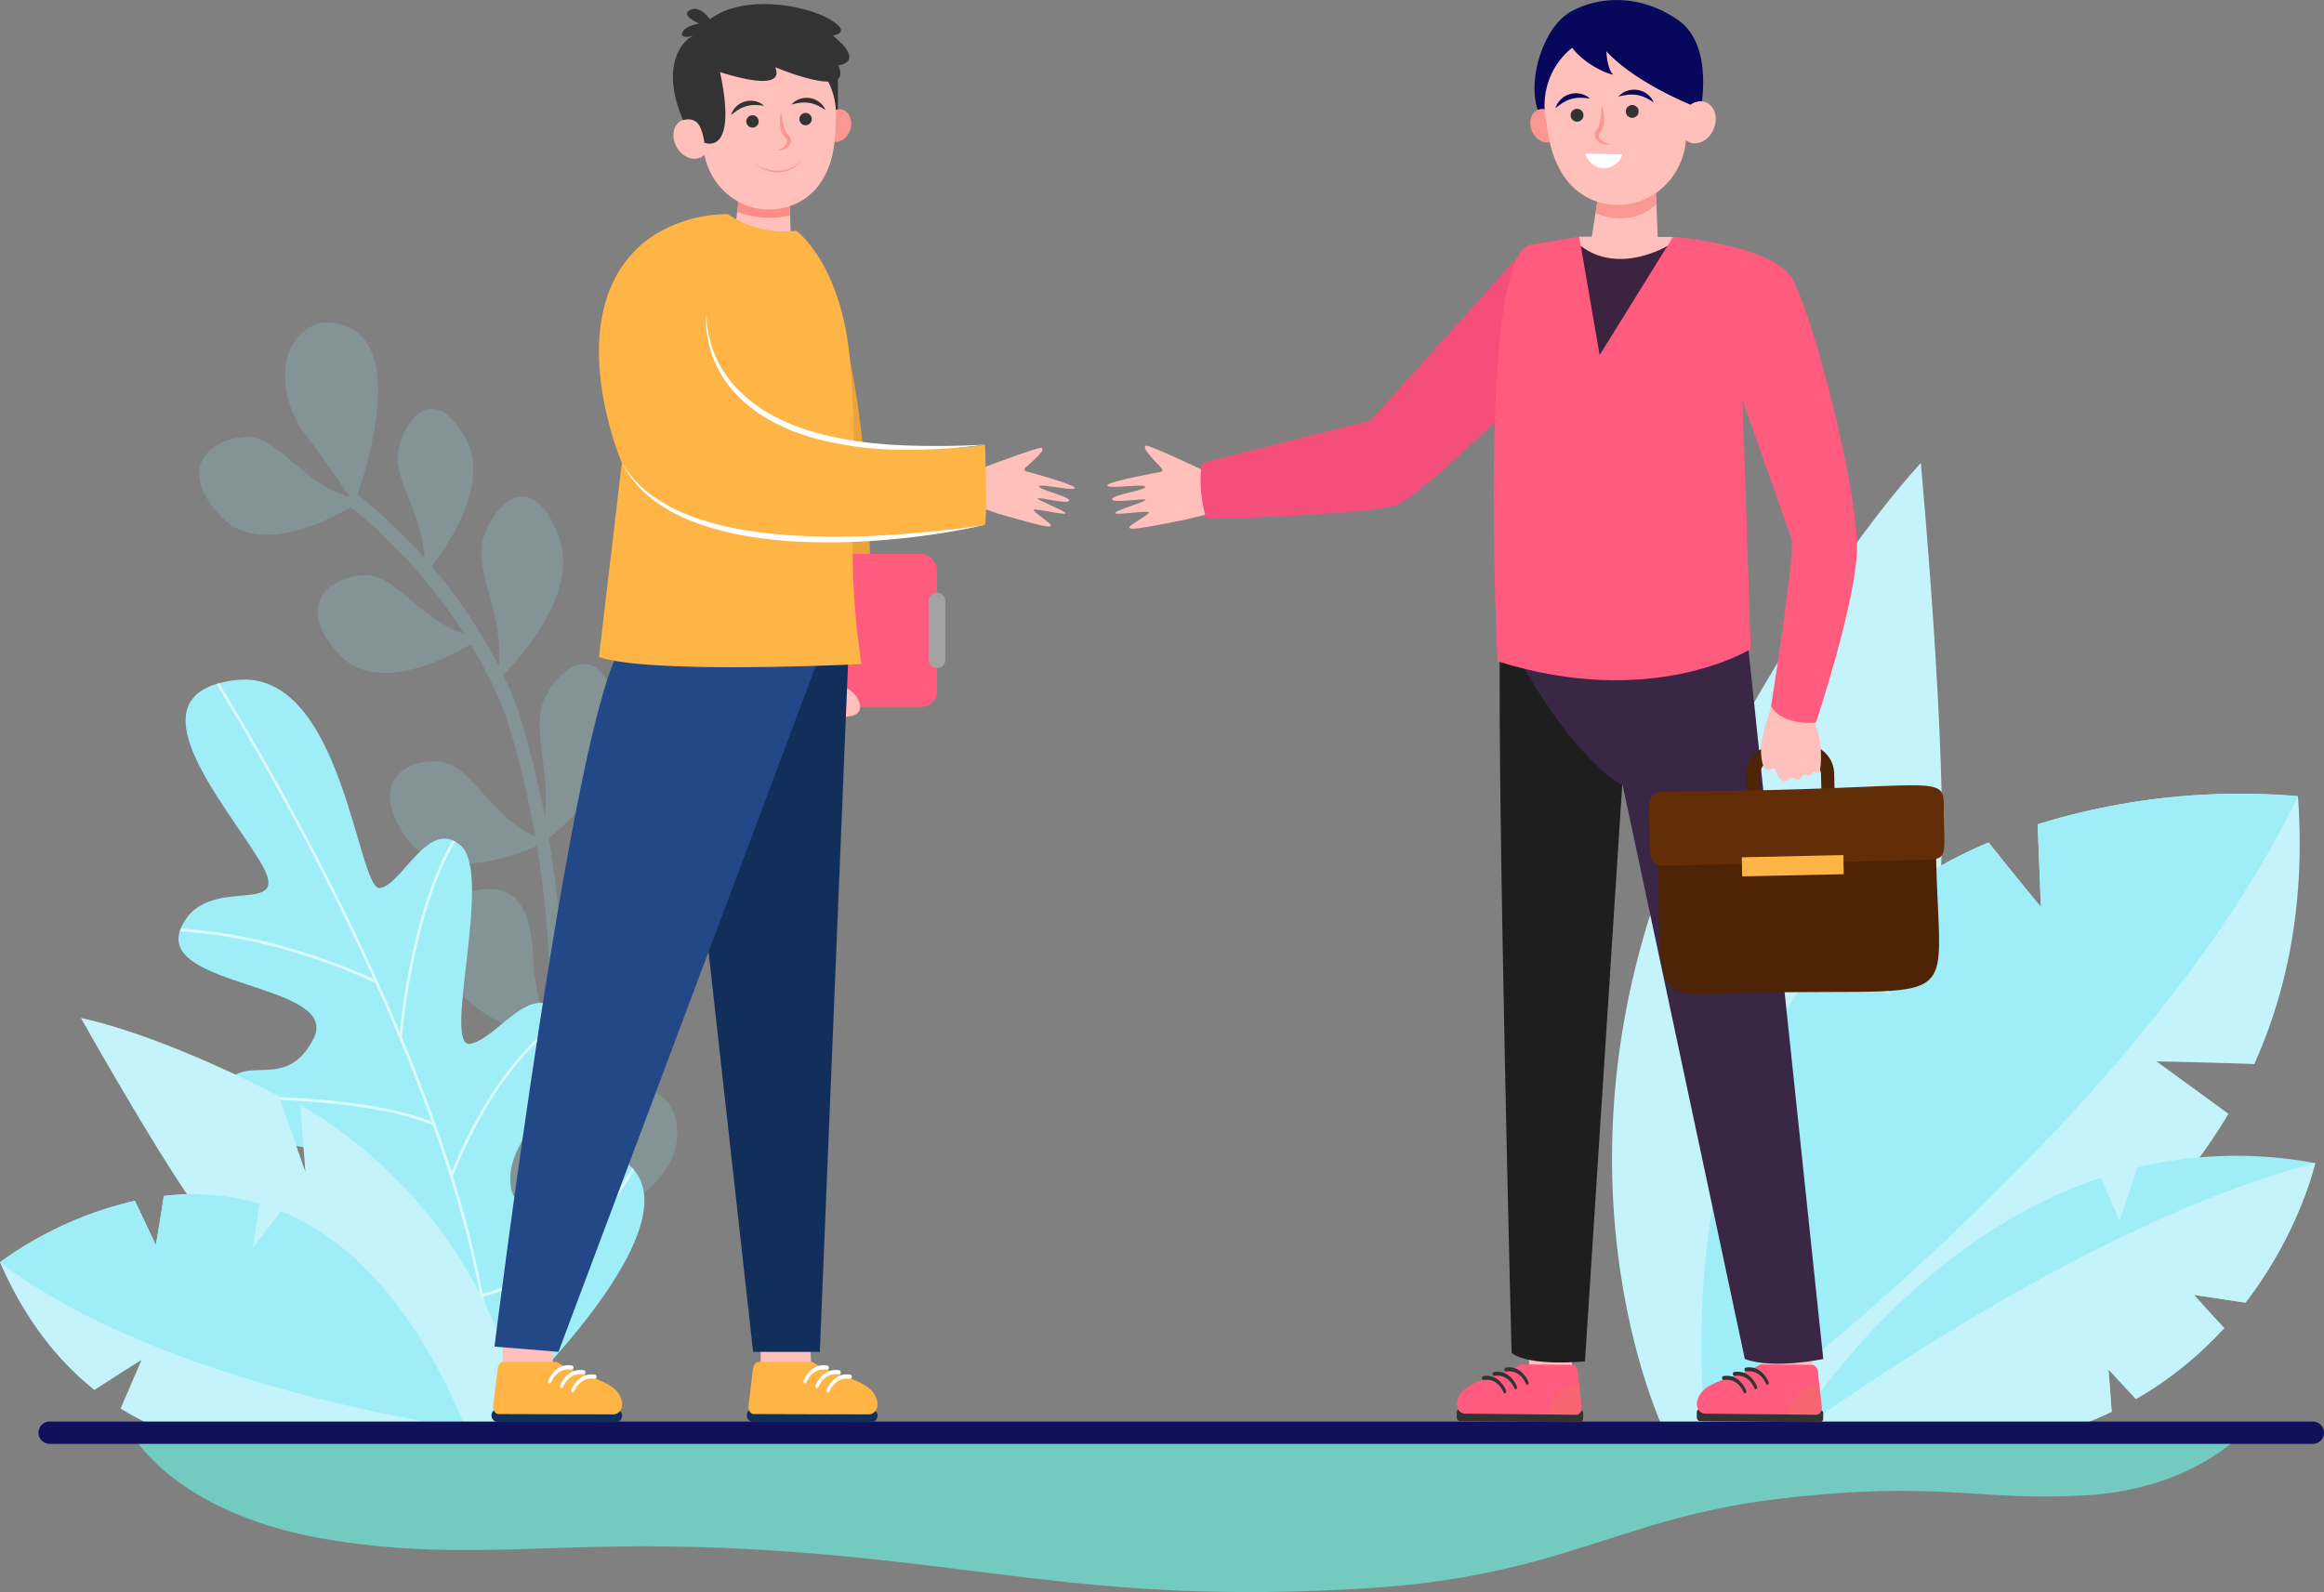 <svg xmlns="http://www.w3.org/2000/svg" width="647.762" height="443.867" viewBox="0 0 647.762 443.867">
  <rect x="0" y="0" width="647.762" height="443.867" fill="#808080" stroke="none"/>
  <g id="Group_28815" data-name="Group 28815" transform="translate(-315.678 -867.798)">
    <path id="Path_41267" data-name="Path 41267" d="M500.014,1111.283c25.22-.995,13.657,37.632,10.142,47.906a156.414,156.414,0,0,1,18.665,17.749c-.636-13.2-9.206-22.234-7.175-30.661,2.277-9.448,10.573-17.822,18.789-2.387,6.51,12.23-4.673,28.947-9.6,35.366a142.091,142.091,0,0,1,18.667,27.787c1.381-15.355-7.368-27-4.071-36.329,3.609-10.213,13.643-18.366,20.747.025,5.872,15.2-9.806,33.095-15.424,38.847a84.972,84.972,0,0,1,4.866,12.124,276.931,276.931,0,0,1,6.735,27.281c1.514-13.5-3.983-25.052.044-33.134,4.834-9.7,15.677-16.344,20.246,3.219,3.615,15.479-12.357,30.393-19.19,35.952a273.9,273.9,0,0,1,3.816,52.4c5.4-11.537,5.656-31.542,13.862-40.488,5.384-5.868,10.472-5.143,13.813-3.48a10.185,10.185,0,0,1,5.35,7.671c3.225,19.456-24.567,35.037-33.107,39.332a276.307,276.307,0,0,1-6.742,52.012c2.836-5.944,7.081-14.936,9.1-19.7,3.185-7.5,10.935-16.169,17.928-17.5q.437-.083.855-.132c5.325-.634,9.729,3.334,10.667,8.939,3.67,21.924-32.106,31.971-39.864,33.883-.025.1-.049.2-.075.3-9.18,36.436-22.473,58.274-23.034,59.185l-2.886-1.941c.13-.211,12.77-21.01,21.742-54.988-26.367-19.581-24.155-42.738-16.577-47.542,7.83-4.964,20.246-1.38,18.019,14.985-1.292,9.492-.652,19.573.112,26.372a271.763,271.763,0,0,0,7.177-53.023c-42.276-10.965-31.041-39.751-20.127-41.789,11.048-2.064,15.087,5.3,15.628,18.92a57.658,57.658,0,0,0,4.583,20.2,270.1,270.1,0,0,0-3.566-51.462c-7.62,3.314-27.548,10.347-36.332-2.184-10.978-15.661-.108-22.241,9.427-21.291,8.767.873,13.788,15.312,26.449,20.815a272.82,272.82,0,0,0-7.45-31.3c-.049-.175-2.788-9.423-10.514-22.239-7.352,4.335-26.42,13.843-36.65,2.848-12.848-13.809-2.69-21.764,7-22.16,8.647-.353,15.232,12.3,27.824,16.36a148.676,148.676,0,0,0-31.6-35.3c-7.654,4.44-26.183,13.365-36.209,2.589-12.848-13.809-2.69-21.765,7-22.16,8.768-.357,15.412,12.662,28.355,16.533l.239-.342c-2.939-4.254-9.2-13.254-12.421-17.369-4.293-5.491-6.976-15.631-4.15-22.6A13.1,13.1,0,0,1,500.014,1111.283Z" transform="translate(-94.817 -153.54)" fill="#93e3f1" opacity="0.2"/>
    <g id="Group_28793" data-name="Group 28793" transform="translate(315.678 996.879)">
      <g id="Group_28789" data-name="Group 28789" transform="translate(0 60.383)">
        <g id="Group_28784" data-name="Group 28784" transform="translate(49.76)">
          <path id="Path_41268" data-name="Path 41268" d="M538.032,1587.5s58.027-53.562,38.035-71.335c0,0-2.52-7.906-24.271,12.487,0,0-10.856.976-8.644-11.7s22.977-27.5,14.851-41.06-17.911,4.592-26.166,6.4,6.367-47.231-2.744-55.226-16.294,10.991-22.572,11.815-10.379-61.732-40.345-57.968-3.324,33.609,6.9,50.478-15.4,2.357-22.082,18.867,45.119,15.092,36.979,30.729-19.977,2.51-25.363,14.367c-8.706,19.171,43.886,12.061,39.7,25.722-3.339,10.895-19.216-.9-22.992,7.219S499,1574.972,538.032,1587.5Z" transform="translate(-450.401 -1380.756)" fill="#9feef7"/>
          <path id="Path_41269" data-name="Path 41269" d="M578.005,1519.28c-.167-.2-.342-.394-.525-.587-1.42,2.449-3.088,5.093-5.014,7.794-7.075,9.926-19.172,22.675-36.689,27.274a291.067,291.067,0,0,0-8.3-32.81c9.767-24.248,21.181-36.269,29.038-42.083.681-.5,1.345-.967,2-1.4q-.208-.34-.418-.652c-.632.423-1.279.874-1.941,1.363-7.863,5.8-19.241,17.734-29.022,41.656-.016-.049-.03-.1-.045-.145-3.748-11.877-8.37-24.415-13.817-37.5a200.739,200.739,0,0,1,4.041-24.936c2.1-9.172,5.53-20.661,10.8-29.573a7.164,7.164,0,0,0-.673-.329c-5.293,9-8.734,20.514-10.841,29.715a205.832,205.832,0,0,0-3.928,23.688q-6.27-14.943-13.946-30.776c-14.254-29.391-28.764-53.983-36.411-66.437-.255.07-.5.143-.746.218,7.6,12.366,22.181,37.047,36.506,66.584,2.408,4.967,4.872,10.2,7.336,15.653a169.981,169.981,0,0,0-20.6-7.778,145.624,145.624,0,0,0-33.131-6.317c-.016.04-.034.079-.05.119-.089.221-.166.439-.235.653a144.585,144.585,0,0,1,33.2,6.3,164.14,164.14,0,0,1,21.312,8.116c5.44,12.092,10.859,25.194,15.668,38.677-16.451-6.606-44.846-7.248-58.912-7.115-.082.269-.15.533-.206.791,14.117-.143,43.15.481,59.471,7.314,6.8,19.2,12.322,39.143,14.876,58-14.74-1.156-30.079-12.223-40.4-21.364a182.154,182.154,0,0,1-15.1-15.128,4.674,4.674,0,0,0-.545.53,182.967,182.967,0,0,0,15.162,15.2c10.443,9.252,26,20.462,40.986,21.565a153.115,153.115,0,0,1,1.385,23.575c.123.04.243.083.366.122,0,0,.13-.12.374-.349a170.2,170.2,0,0,0-3.1-34.37q1.713-.448,3.4-1.007a59.812,59.812,0,0,0,18.562-10.257,81.272,81.272,0,0,0,15.18-16.327C574.955,1524.293,576.6,1521.7,578.005,1519.28Z" transform="translate(-451.018 -1382.512)" fill="#fff" opacity="0.64" style="mix-blend-mode: color-dodge;isolation: isolate"/>
        </g>
        <path id="Path_41270" data-name="Path 41270" d="M498.376,1741.28s-8.654-50.235-60.526-80.93l1.434,18.709-7.415-21.113s-30.825-16.471-55.165-21.786c0,0,29.261,52.237,38.909,61.426l17.1,4.8L418.3,1708.9s15.681,29.482,41.636,42.412S498.376,1741.28,498.376,1741.28Z" transform="translate(-354.164 -1541.825)" fill="#c4f3fb"/>
        <g id="Group_28788" data-name="Group 28788" transform="translate(0 143.492)">
          <g id="Group_28787" data-name="Group 28787">
            <g id="Group_28785" data-name="Group 28785">
              <path id="Path_41271" data-name="Path 41271" d="M315.678,1788.2c6.931,15.953,16.082,27.446,26.326,35.612,5.95-3.889,13.118-8.369,13.118-8.369l-5.817,13.533c41.759,26.1,96.2,5.443,96.2,5.443-14.691-35.349-33.131-52.913-51.462-60.425-3.216,4.094-7.936,10.243-7.936,10.243l1.938-12.358a66.786,66.786,0,0,0-26.7-2.149c-.971,6.428-2.229,13.7-2.229,13.7l-5.843-12.353A103.676,103.676,0,0,0,315.678,1788.2Z" transform="translate(-315.678 -1769.25)" fill="#c4f3fb"/>
            </g>
            <g id="Group_28786" data-name="Group 28786">
              <path id="Path_41272" data-name="Path 41272" d="M394.047,1773.992c-3.216,4.094-7.936,10.243-7.936,10.243l1.938-12.358a66.786,66.786,0,0,0-26.7-2.149c-.971,6.428-2.229,13.7-2.229,13.7l-5.843-12.353a103.676,103.676,0,0,0-37.6,17.126c46.369,35.281,129.832,46.219,129.832,46.219C430.818,1799.068,412.379,1781.5,394.047,1773.992Z" transform="translate(-315.678 -1769.25)" fill="#9feef7"/>
            </g>
          </g>
        </g>
      </g>
      <g id="Group_28792" data-name="Group 28792" transform="translate(449.318)">
        <path id="Path_41273" data-name="Path 41273" d="M1546.648,1486.977s-37.045-76.559,7.39-172.593l16.372,26.622-10.13-36.172s28.15-54.694,57.953-87.56c0,0,9.348,101.033,4.513,123.563l-19.882,24.516,27.159-6.492s6.476,56.142-18.151,100.933S1546.648,1486.977,1546.648,1486.977Z" transform="translate(-1532.173 -1217.274)" fill="#c4f3fb"/>
        <g id="Group_28790" data-name="Group 28790" transform="translate(24.913 92.188)">
          <path id="Path_41274" data-name="Path 41274" d="M1765.89,1467.571c2.134,29.225-2.814,53.9-12.166,74.689-12.436-.473-27.251-.746-27.251-.746l20.054,14.609c-43.955,74.3-145.636,91.67-145.636,91.67-5.769-64.178,8.74-105.764,31.237-132.645,8.337,3.151,20.687,7.981,20.687,7.981l-13.051-16.278a127.674,127.674,0,0,1,39.9-26.369c6.733,8.5,14.592,17.971,14.592,17.971l-.909-23.044A191.04,191.04,0,0,1,1765.89,1467.571Z" transform="translate(-1599.623 -1466.868)" fill="#c4f3fb"/>
          <path id="Path_41275" data-name="Path 41275" d="M1632.128,1515.149c8.337,3.151,20.687,7.981,20.687,7.981l-13.051-16.278a127.674,127.674,0,0,1,39.9-26.369c6.733,8.5,14.592,17.971,14.592,17.971l-.909-23.044a191.04,191.04,0,0,1,72.542-7.84c-43.7,91.656-165,180.222-165,180.222C1595.122,1583.616,1609.632,1542.029,1632.128,1515.149Z" transform="translate(-1599.623 -1466.868)" fill="#9feef7"/>
        </g>
        <g id="Group_28791" data-name="Group 28791" transform="translate(49.309 193.158)">
          <path id="Path_41276" data-name="Path 41276" d="M1812.35,1742.271a119.289,119.289,0,0,0-49.57,1.194c-2.183,6.8-4.967,14.882-4.967,14.882l-5.22-11.974c-55.665,18.521-86.919,72.587-86.919,72.587,39.358,7.8,68.5,2.927,89.956-7.361-.325-4.766-.909-11.836-.909-11.836l7.67,8.284a102.307,102.307,0,0,0,24.6-19.8c-4.022-4.281-8.431-9.246-8.431-9.246l14.363,2.169C1808.047,1761.506,1812.35,1742.271,1812.35,1742.271Z" transform="translate(-1665.674 -1740.236)" fill="#9feef7"/>
          <path id="Path_41277" data-name="Path 41277" d="M1755.63,1815.076c-.325-4.766-.909-11.836-.909-11.836l7.67,8.284a102.31,102.31,0,0,0,24.6-19.8c-4.022-4.281-8.431-9.246-8.431-9.246l14.363,2.169c15.12-19.669,19.423-38.9,19.423-38.9-66.571,17.118-146.676,76.689-146.676,76.689C1705.032,1830.238,1734.175,1825.364,1755.63,1815.076Z" transform="translate(-1665.674 -1743.711)" fill="#c4f3fb"/>
        </g>
      </g>
      <path id="Path_41278" data-name="Path 41278" d="M1003.891,1949.243s-13.711,15.746-43.919,17.477-40.429-4.347-85.353.953-60.018,21.6-115.343,24.974c-77.866,4.748-108.49-8.359-179.19-11.294-47.287-1.963-70.4,3.666-107.665-1.963-44.539-6.726-56.649-29.535-56.649-29.535H447Z" transform="translate(-378.802 -1678.887)" fill="#73cabe"/>
      <path id="Path_41279" data-name="Path 41279" d="M347.849,1940.825H978.659a3.109,3.109,0,0,1,3.109,3.109h0a3.109,3.109,0,0,1-3.109,3.109H347.849a3.109,3.109,0,0,1-3.109-3.109h0A3.109,3.109,0,0,1,347.849,1940.825Z" transform="translate(-334.006 -1673.578)" fill="#10115a"/>
    </g>
    <g id="Group_28814" data-name="Group 28814" transform="translate(452.67 867.798)">
      <g id="Group_28803" data-name="Group 28803" transform="translate(0 1.13)">
        <path id="Path_41280" data-name="Path 41280" d="M943.028,1383.7c1.554,4.354,3.038,7.512.161,8.717-2.551,1.068-9.29.233-9.29.233-2.176-2.332.965-8.64.965-8.64A30.928,30.928,0,0,1,943.028,1383.7Z" transform="translate(-842.065 -1194.192)" fill="#ffc0bb"/>
        <path id="Path_41281" data-name="Path 41281" d="M913.385,1041.984s23.5,15.668,20.63,126.683c-4.509,2.8-11.27,1.408-11.27,1.408s-3.218-56.958-8.451-79.918C908.752,1065.837,913.385,1041.984,913.385,1041.984Z" transform="translate(-828.468 -978.777)" fill="#e8a33b"/>
        <rect id="Rectangle_9302" data-name="Rectangle 9302" width="58.306" height="42.691" rx="4.398" transform="translate(124.174 195.971) rotate(180)" fill="#ff5b7e"/>
        <path id="Path_41282" data-name="Path 41282" d="M940.515,1390.583c-.27-4.431-5.718-6.906-9.058-6.252s-6.255,8-4.739,9.05S940.435,1392.8,940.515,1390.583Z" transform="translate(-837.761 -1194.612)" fill="#ffc0bb"/>
        <path id="Rectangle_9303" data-name="Rectangle 9303" d="M2.332,0h0A2.332,2.332,0,0,1,4.665,2.332V18.669A2.333,2.333,0,0,1,2.332,21h0A2.332,2.332,0,0,1,0,18.67V2.332A2.332,2.332,0,0,1,2.332,0Z" transform="translate(126.507 185.127) rotate(180)" fill="#a3a3a3"/>
        <path id="Path_41283" data-name="Path 41283" d="M889.705,1885.352v-9.84l11.253-3.117,2.5,1.1.427,11.857-3.544,10.331Z" transform="translate(-814.678 -1502.472)" fill="#ffc0bb"/>
        <path id="Path_41284" data-name="Path 41284" d="M882.607,1329.747l-7.984,194.667H856.029l-16.384-147.138,21.481-65.921Z" transform="translate(-783.108 -1148.655)" fill="#122f5b"/>
        <path id="Path_41285" data-name="Path 41285" d="M695.027,1885.352v-9.84l11.252-3.117,2.5,1.1.427,11.857-3.543,10.331Z" transform="translate(-691.905 -1502.472)" fill="#ffc0bb"/>
        <path id="Path_41286" data-name="Path 41286" d="M1060.372,1211.43a.553.553,0,0,0,.218.948c3.284.889,13.6,3.754,13.56,4.641-.043,1.055-9.32-1.28-9.864-.464s8.563,2.864,8.336,3.985-8.469-1.027-8.729-.588,7.415,3.34,7.677,4.079-8.309-1.361-8.777-.918,4.965,3.858,4.726,4.359-.315.874-14.749-3.312l-5.612-1.891-3.749-4.018,2.806-5.982s18.08-6.875,18.728-6.411C1065.56,1206.3,1065.431,1206.943,1060.372,1211.43Z" transform="translate(-911.609 -1082.109)" fill="#ffc0bb"/>
        <path id="Path_41287" data-name="Path 41287" d="M779.513,1335.194,706.67,1529.448l-17.839-1.457s22.209-178.1,35.5-195.03,42.416-13.294,42.416-13.294Z" transform="translate(-687.998 -1153.689)" fill="#224887"/>
        <path id="Path_41288" data-name="Path 41288" d="M885.127,1023.13s-9,5.335-16.008,0h0l1.653-13.022,13.947-2.875.408,15.9Z" transform="translate(-801.696 -956.862)" fill="#ffc0bb"/>
        <path id="Path_41289" data-name="Path 41289" d="M886.735,1015.727l-.218-8.494-14.149,4.4-.4,3.184C875.109,1015.959,881.076,1017.343,886.735,1015.727Z" transform="translate(-803.494 -956.862)" fill="#fc8d84"/>
        <path id="Path_41290" data-name="Path 41290" d="M875.273,1093.626c-7.13,1.7-23.908.855-36.618-.144a242.24,242.24,0,0,0-1.428-27.171c-3.277-24.4-14.581-32.3-14.581-32.3a28.089,28.089,0,0,1-19.1-4.669c-15.109.182-23.847,8.377-23.847,8.377-23.213,20.029-5.643,61-5.643,61l-6.372,54.135c14.382,4.917,73.181,1.961,73.181,1.961a210.829,210.829,0,0,1-2.454-34.787c18.634-1.046,36.859-4.01,36.859-4.01C876,1112.018,875.273,1093.626,875.273,1093.626Z" transform="translate(-737.728 -970.806)" fill="#feb546"/>
        <path id="Path_41291" data-name="Path 41291" d="M848.641,1104.612a30.525,30.525,0,0,0,9.116,21.485,39.692,39.692,0,0,0,9.562,7,54.812,54.812,0,0,0,11.064,4.438c.479.14.95.308,1.433.43l1.456.358c.971.232,1.937.493,2.914.7l2.95.554,1.475.277,1.488.207c1.984.283,3.967.585,5.971.729l3,.278c1,.075,2.006.113,3.01.172a236.415,236.415,0,0,0,24.173-.146,157.109,157.109,0,0,1-24.224,1.424,93.6,93.6,0,0,1-24.107-3.414,55.036,55.036,0,0,1-11.341-4.65,39.156,39.156,0,0,1-9.741-7.474,32.478,32.478,0,0,1-3.772-4.867,33.6,33.6,0,0,1-2.721-5.507,31.712,31.712,0,0,1-1.511-5.924A23.113,23.113,0,0,1,848.641,1104.612Z" transform="translate(-788.706 -1018.273)" fill="#fff"/>
        <path id="Path_41292" data-name="Path 41292" d="M886.153,1234.486a204.8,204.8,0,0,1-26.743,4.081,181.2,181.2,0,0,1-27.1.476c-9.019-.616-18.1-1.961-26.647-5.139a46.227,46.227,0,0,1-12-6.422,29.936,29.936,0,0,1-8.72-10.3,31.006,31.006,0,0,0,9.193,9.645,48.138,48.138,0,0,0,11.961,5.868,82.509,82.509,0,0,0,12.987,3.207,126.135,126.135,0,0,0,13.334,1.5,216.634,216.634,0,0,0,26.9-.112q6.725-.416,13.439-1.121C877.233,1235.735,881.7,1235.152,886.153,1234.486Z" transform="translate(-748.608 -1089.268)" fill="#fff"/>
        <g id="Group_28797" data-name="Group 28797" transform="translate(71.175 378.546)">
          <path id="Path_41293" data-name="Path 41293" d="M913.859,1934.987l-32.755-.095a1.834,1.834,0,0,1-1.827-1.839h0a1.832,1.832,0,0,1,1.838-1.828l32.755.1a1.833,1.833,0,0,1,1.827,1.839h0A1.832,1.832,0,0,1,913.859,1934.987Z" transform="translate(-879.277 -1918.119)" fill="#122f5b"/>
          <path id="Path_41294" data-name="Path 41294" d="M881.746,1897.708l-1.237,10.194c-.152,1.257.548,2.4,1.471,2.4l32.094.093a2.34,2.34,0,0,0,2.1-1.493c.451-1,.546-2.513-.885-4.549-2.832-4.03-12.106-5.069-16.763-8.465a.548.548,0,0,0-.325-.108l-14.769-.043C882.6,1895.739,881.884,1896.571,881.746,1897.708Z" transform="translate(-880.041 -1895.741)" fill="#feb546"/>
          <g id="Group_28794" data-name="Group 28794" transform="translate(15.81 0.95)">
            <path id="Path_41295" data-name="Path 41295" d="M922.326,1903.32h0a.688.688,0,0,1-.18-.831c.634-1.4,2.614-4.791,6.62-4.081.232.041.387.349.347.666v.01c-.039.307-.248.508-.473.469-3.59-.623-5.273,2.37-5.787,3.54C922.744,1903.343,922.519,1903.44,922.326,1903.32Z" transform="translate(-922.082 -1898.312)" fill="#fff"/>
          </g>
          <g id="Group_28795" data-name="Group 28795" transform="translate(19.14 2.272)">
            <path id="Path_41296" data-name="Path 41296" d="M931.341,1906.9h0a.688.688,0,0,1-.18-.831c.635-1.4,2.614-4.791,6.62-4.081.232.041.387.349.347.666v.01c-.039.307-.249.508-.472.469-3.59-.623-5.274,2.37-5.786,3.539C931.758,1906.923,931.533,1907.021,931.341,1906.9Z" transform="translate(-931.096 -1901.893)" fill="#fff"/>
          </g>
          <g id="Group_28796" data-name="Group 28796" transform="translate(22.236 3.506)">
            <path id="Path_41297" data-name="Path 41297" d="M939.724,1910.242h0a.688.688,0,0,1-.18-.832c.634-1.4,2.614-4.791,6.619-4.081.232.041.387.349.348.666v.01c-.039.307-.248.508-.472.469-3.59-.624-5.274,2.369-5.787,3.539C940.142,1910.263,939.917,1910.36,939.724,1910.242Z" transform="translate(-939.479 -1905.233)" fill="#fff"/>
          </g>
        </g>
        <g id="Group_28801" data-name="Group 28801" transform="translate(0 378.546)">
          <path id="Path_41298" data-name="Path 41298" d="M721.157,1934.987l-32.755-.095a1.835,1.835,0,0,1-1.828-1.839h0a1.833,1.833,0,0,1,1.838-1.828l32.756.1a1.833,1.833,0,0,1,1.827,1.839h0A1.833,1.833,0,0,1,721.157,1934.987Z" transform="translate(-686.575 -1918.119)" fill="#122f5b"/>
          <path id="Path_41299" data-name="Path 41299" d="M689.045,1897.708l-1.237,10.194c-.152,1.257.548,2.4,1.471,2.4l32.094.093a2.339,2.339,0,0,0,2.1-1.493c.452-1,.546-2.513-.885-4.549-2.832-4.03-12.105-5.069-16.763-8.465a.547.547,0,0,0-.325-.108l-14.769-.043C689.9,1895.739,689.183,1896.571,689.045,1897.708Z" transform="translate(-687.34 -1895.741)" fill="#feb546"/>
          <g id="Group_28798" data-name="Group 28798" transform="translate(15.811 0.95)">
            <path id="Path_41300" data-name="Path 41300" d="M729.626,1903.32h0a.689.689,0,0,1-.18-.831c.634-1.4,2.614-4.791,6.62-4.081.232.041.388.349.347.666v.01c-.039.307-.248.508-.472.469-3.59-.623-5.273,2.37-5.787,3.54C730.043,1903.343,729.819,1903.44,729.626,1903.32Z" transform="translate(-729.381 -1898.312)" fill="#fff"/>
          </g>
          <g id="Group_28799" data-name="Group 28799" transform="translate(19.14 2.272)">
            <path id="Path_41301" data-name="Path 41301" d="M738.639,1906.9h0a.687.687,0,0,1-.18-.831c.634-1.4,2.614-4.791,6.619-4.081.232.041.388.349.347.666v.01c-.039.307-.248.508-.472.469-3.591-.623-5.274,2.37-5.787,3.539C739.056,1906.923,738.832,1907.021,738.639,1906.9Z" transform="translate(-738.394 -1901.893)" fill="#fff"/>
          </g>
          <g id="Group_28800" data-name="Group 28800" transform="translate(22.236 3.506)">
            <path id="Path_41302" data-name="Path 41302" d="M747.024,1910.242h0a.69.69,0,0,1-.181-.832c.634-1.4,2.614-4.791,6.62-4.081.232.041.388.349.348.666v.01c-.04.307-.249.508-.472.469-3.59-.624-5.273,2.369-5.787,3.539C747.44,1910.263,747.216,1910.36,747.024,1910.242Z" transform="translate(-746.778 -1905.233)" fill="#fff"/>
          </g>
        </g>
        <g id="Group_28802" data-name="Group 28802" transform="translate(50.574)">
          <path id="Path_41303" data-name="Path 41303" d="M936.824,915.34l-.021,12.254-6.537-15.3s5.21-3.629,5.616-2.672A44.971,44.971,0,0,1,936.824,915.34Z" transform="translate(-890.832 -895.201)" fill="#333"/>
          <path id="Path_41304" data-name="Path 41304" d="M937.856,953.735c-.739,2.44.244,4.9,2.2,5.489s4.132-.908,4.871-3.349-.245-4.9-2.2-5.49S938.6,951.294,937.856,953.735Z" transform="translate(-895.464 -920.93)" fill="#f99893"/>
          <path id="Path_41305" data-name="Path 41305" d="M869.055,923.543c0-.607.039-1.212.089-1.816a19.72,19.72,0,1,0-39.29.242,4.26,4.26,0,0,0-3.85.059c-2.233,1.258-2.768,4.542-1.2,7.334s4.658,4.035,6.891,2.776a3.757,3.757,0,0,0,.827-.638c1.876,9.525,10.446,16.213,19.878,15.175C861.681,945.655,869,938.382,869.055,923.543Z" transform="translate(-823.756 -889.494)" fill="#ffc0bb"/>
          <path id="Path_41306" data-name="Path 41306" d="M903.163,952.186c.214,1.11.394,2.2.619,3.257a7.353,7.353,0,0,0,1.058,2.8l.1.1a1.481,1.481,0,0,0,.127.13,2.687,2.687,0,0,1,.36.374,2.219,2.219,0,0,1,.452.978,2.331,2.331,0,0,1-.566,1.938,3.8,3.8,0,0,1-3.249,1.182,4.7,4.7,0,0,0,2.539-1.711,1.5,1.5,0,0,0,.226-1.182,1.248,1.248,0,0,0-.273-.5,1.679,1.679,0,0,0-.219-.219l-.169-.163-.19-.192a4.4,4.4,0,0,1-.808-1.7,9.194,9.194,0,0,1-.263-1.719A11.793,11.793,0,0,1,903.163,952.186Z" transform="translate(-873.049 -922.147)" fill="#f99893"/>
          <path id="Path_41307" data-name="Path 41307" d="M882.308,956.321a1.721,1.721,0,1,1-1.9-1.523A1.721,1.721,0,0,1,882.308,956.321Z" transform="translate(-858.423 -923.787)" fill="#333"/>
          <path id="Path_41308" data-name="Path 41308" d="M922.377,954.553a1.722,1.722,0,1,1-1.9-1.523A1.722,1.722,0,0,1,922.377,954.553Z" transform="translate(-883.692 -922.672)" fill="#333"/>
          <path id="Path_41309" data-name="Path 41309" d="M885.361,990.03a12.458,12.458,0,0,0,1.573.846,12.265,12.265,0,0,0,1.653.638,10.659,10.659,0,0,0,3.459.494,9.105,9.105,0,0,0,3.385-.793,12.814,12.814,0,0,0,2.959-1.951,10.924,10.924,0,0,1-1.29,1.26,9.929,9.929,0,0,1-1.516,1,8.492,8.492,0,0,1-1.706.665,9.061,9.061,0,0,1-1.817.267,9.415,9.415,0,0,1-3.586-.618A10.286,10.286,0,0,1,885.361,990.03Z" transform="translate(-862.513 -945.53)" fill="#f99893"/>
          <path id="Path_41310" data-name="Path 41310" d="M876.525,945.229a17.735,17.735,0,0,0-2.58-.2,8.728,8.728,0,0,0-2.37.32,8.09,8.09,0,0,0-2.176.961c-.373.184-.678.47-1.049.7-.352.251-.669.549-1.068.8a7.31,7.31,0,0,1,.576-1.254,5.853,5.853,0,0,1,.883-1.088,5.552,5.552,0,0,1,2.475-1.429,5.807,5.807,0,0,1,2.853-.069A5.3,5.3,0,0,1,876.525,945.229Z" transform="translate(-851.111 -916.873)" fill="#333"/>
          <path id="Path_41311" data-name="Path 41311" d="M912.947,943.513a5.3,5.3,0,0,1,2.294-1.539,5.811,5.811,0,0,1,2.841-.266,5.555,5.555,0,0,1,2.625,1.13,5.864,5.864,0,0,1,1,.978,7.19,7.19,0,0,1,.719,1.177c-.426-.207-.775-.467-1.155-.674-.394-.183-.731-.432-1.123-.571a8.081,8.081,0,0,0-2.274-.7,8.728,8.728,0,0,0-2.391-.041A17.79,17.79,0,0,0,912.947,943.513Z" transform="translate(-879.91 -915.495)" fill="#333"/>
          <path id="Path_41312" data-name="Path 41312" d="M868.077,879.629s5.748-.718-1.017-4.609-23.773-7.023-33.242.062c0,0-2.758-4.067-5.578-2.547s2.583,3.764,2.583,3.764-3.832.478-4.7,2.533c-.642,1.519,1.7,1.211,2.969.947-2.112.712-9.605,7.281-2.784,23.407,1.433-.56,7.958-14.165,7.958-14.165s21.039,7.7,17.779-.547c0,0,22.012,9.351,17.541-.536C869.585,887.938,877.424,887.285,868.077,879.629Z" transform="translate(-823.502 -870.857)" fill="#333"/>
          <path id="Path_41313" data-name="Path 41313" d="M831.1,921.25a3.708,3.708,0,0,1,3.452.28c1.938,1.1,2.5,5.931,2.5,5.931s9.059,4.008,4.655-18.3c-4.685-23.733-6.558,3-6.558,3Z" transform="translate(-828.292 -888.817)" fill="#333"/>
        </g>
      </g>
      <g id="Group_28813" data-name="Group 28813" transform="translate(171.662)">
        <path id="Path_41314" data-name="Path 41314" d="M1481.2,1889.14v-8.386l-9.59-2.657-2.134.938-.364,10.1,3.02,8.8Z" transform="translate(-1351.74 -1504.939)" fill="#ffc0bb"/>
        <path id="Path_41315" data-name="Path 41315" d="M1415.968,1934.579l33.194.316a1.022,1.022,0,0,0,1.032-1.014l.014-1.451a1.023,1.023,0,0,0-1.014-1.033l-33.193-.317a1.024,1.024,0,0,0-1.033,1.013l-.014,1.451A1.025,1.025,0,0,0,1415.968,1934.579Z" transform="translate(-1317.586 -1538.353)" fill="#333"/>
        <path id="Path_41316" data-name="Path 41316" d="M1448.769,1899.687l1.075,9.739c.133,1.2-.558,2.283-1.451,2.275l-31.054-.3a2.263,2.263,0,0,1-2.014-1.449c-.425-.961-.5-2.4.91-4.328,2.766-3.78,11.633-4.676,16.213-7.8a.97.97,0,0,1,.555-.171l14.158.135C1447.968,1897.8,1448.649,1898.6,1448.769,1899.687Z" transform="translate(-1317.649 -1517.274)" fill="#ff5b7e"/>
        <g id="Group_28804" data-name="Group 28804" transform="translate(110.667 381.207)">
          <path id="Path_41317" data-name="Path 41317" d="M1457.481,1904.729h0a.65.65,0,0,0,.184-.791c-.6-1.339-2.472-4.6-6.356-3.972-.224.036-.379.328-.344.631v.01c.034.293.234.487.451.453,3.481-.552,5.074,2.323,5.557,3.445C1457.078,1904.745,1457.294,1904.841,1457.481,1904.729Z" transform="translate(-1450.961 -1899.887)" fill="#333"/>
        </g>
        <g id="Group_28805" data-name="Group 28805" transform="translate(107.43 382.427)">
          <path id="Path_41318" data-name="Path 41318" d="M1448.717,1908.035h0a.65.65,0,0,0,.184-.791c-.6-1.339-2.472-4.6-6.356-3.972a.546.546,0,0,0-.344.632v.01c.034.293.234.487.451.452,3.481-.552,5.074,2.323,5.557,3.445C1448.313,1908.051,1448.53,1908.147,1448.717,1908.035Z" transform="translate(-1442.196 -1903.192)" fill="#333"/>
        </g>
        <g id="Group_28806" data-name="Group 28806" transform="translate(104.42 383.567)">
          <path id="Path_41319" data-name="Path 41319" d="M1440.566,1911.121h0a.651.651,0,0,0,.184-.792c-.6-1.338-2.472-4.6-6.356-3.972a.547.547,0,0,0-.344.631v.01c.034.293.234.487.451.452,3.481-.551,5.075,2.324,5.557,3.446C1440.163,1911.137,1440.379,1911.233,1440.566,1911.121Z" transform="translate(-1434.046 -1906.278)" fill="#333"/>
        </g>
        <path id="Path_41320" data-name="Path 41320" d="M1483.991,1919.7c2.228-5.8,5.47-7.086,7.7-7.189a.955.955,0,0,1,.988.85l.6,5.432c.133,1.2-.558,2.283-1.451,2.275l-6.946-.066A.957.957,0,0,1,1483.991,1919.7Z" transform="translate(-1361.083 -1526.642)" fill="#e87b50" opacity="0.3" style="mix-blend-mode: multiply;isolation: isolate"/>
        <path id="Path_41321" data-name="Path 41321" d="M1662.372,1889.14v-8.386l-9.59-2.657-2.134.938-.364,10.1,3.02,8.8Z" transform="translate(-1465.995 -1504.939)" fill="#ffc0bb"/>
        <path id="Path_41322" data-name="Path 41322" d="M1597.141,1934.579l33.193.316a1.022,1.022,0,0,0,1.033-1.014l.014-1.451a1.023,1.023,0,0,0-1.014-1.033l-33.193-.317a1.024,1.024,0,0,0-1.033,1.013l-.014,1.451A1.023,1.023,0,0,0,1597.141,1934.579Z" transform="translate(-1431.842 -1538.353)" fill="#333"/>
        <path id="Path_41323" data-name="Path 41323" d="M1629.941,1899.687l1.075,9.739c.133,1.2-.558,2.283-1.451,2.275l-31.054-.3a2.262,2.262,0,0,1-2.014-1.449c-.426-.961-.5-2.4.91-4.328,2.766-3.78,11.634-4.676,16.213-7.8a.969.969,0,0,1,.555-.171l14.158.135C1629.14,1897.8,1629.821,1898.6,1629.941,1899.687Z" transform="translate(-1431.904 -1517.274)" fill="#ff5b7e"/>
        <g id="Group_28807" data-name="Group 28807" transform="translate(177.584 381.207)">
          <path id="Path_41324" data-name="Path 41324" d="M1638.654,1904.729h0a.65.65,0,0,0,.184-.791c-.6-1.339-2.472-4.6-6.356-3.972-.224.036-.379.328-.344.631l0,.01c.033.293.233.487.451.453,3.481-.552,5.074,2.323,5.557,3.445C1638.25,1904.745,1638.467,1904.841,1638.654,1904.729Z" transform="translate(-1632.133 -1899.887)" fill="#333"/>
        </g>
        <g id="Group_28808" data-name="Group 28808" transform="translate(174.347 382.427)">
          <path id="Path_41325" data-name="Path 41325" d="M1629.889,1908.035h0a.651.651,0,0,0,.185-.791c-.6-1.339-2.472-4.6-6.356-3.972a.547.547,0,0,0-.344.632v.01c.034.293.234.487.451.452,3.48-.552,5.074,2.323,5.557,3.445C1629.486,1908.051,1629.7,1908.147,1629.889,1908.035Z" transform="translate(-1623.369 -1903.192)" fill="#333"/>
        </g>
        <g id="Group_28809" data-name="Group 28809" transform="translate(171.337 383.567)">
          <path id="Path_41326" data-name="Path 41326" d="M1621.739,1911.121h0a.651.651,0,0,0,.184-.792c-.6-1.338-2.472-4.6-6.356-3.972a.546.546,0,0,0-.343.631v.01c.033.293.234.487.451.452,3.481-.551,5.075,2.324,5.557,3.446C1621.335,1911.137,1621.551,1911.233,1621.739,1911.121Z" transform="translate(-1615.218 -1906.278)" fill="#333"/>
        </g>
        <path id="Path_41327" data-name="Path 41327" d="M1665.165,1919.7c2.227-5.8,5.469-7.086,7.7-7.189a.955.955,0,0,1,.988.85l.6,5.432c.133,1.2-.558,2.283-1.452,2.275l-6.945-.066A.956.956,0,0,1,1665.165,1919.7Z" transform="translate(-1475.339 -1526.642)" fill="#e87b50" opacity="0.3" style="mix-blend-mode: multiply;isolation: isolate"/>
        <path id="Path_41328" data-name="Path 41328" d="M1166.487,1210.536a.59.59,0,0,1-.315.989c-3.571.656-14.795,2.791-14.835,3.737-.047,1.125,10.029-.538,10.535.377s-9.364,2.29-9.219,3.5,9.1-.343,9.338.146-8.183,2.9-8.526,3.659,8.961-.713,9.419-.2-5.624,3.664-5.413,4.217.258.957,15.983-2.219l6.138-1.514,4.343-3.941-2.458-6.607s-18.627-8.905-19.358-8.469C1161.421,1204.624,1161.5,1205.32,1166.487,1210.536Z" transform="translate(-1151.337 -1079.944)" fill="#ffc0bb"/>
        <g id="Group_28811" data-name="Group 28811" transform="translate(25.982 69.117)">
          <g id="Group_28810" data-name="Group 28810">
            <path id="Path_41329" data-name="Path 41329" d="M1312.322,1054.928l-43.28,48.125-46.974,11.806s-1.417,6.532,1.173,15.6c.042.15,46.5-1.239,52.906-3.791,8.217-3.275,41.628-37.015,41.628-37.015Z" transform="translate(-1221.682 -1054.928)" fill="#f44e7a"/>
          </g>
        </g>
        <path id="Path_41330" data-name="Path 41330" d="M1519.7,899.978s4.6-19.314-6.071-26.642-22.027-6.608-29.782-2.325-12.466,19.386-9.045,28.061l25.707-8.064Z" transform="translate(-1354.616 -867.798)" fill="#07085b"/>
        <path id="Path_41331" data-name="Path 41331" d="M1533.638,1001.545l.888,21.83-19.147-1.752,3.049-19.165Z" transform="translate(-1380.918 -952.145)" fill="#ffc0bb"/>
        <path id="Path_41332" data-name="Path 41332" d="M1519.708,1011.573l1.45-9.114,15.209-.914.308,7.56C1533.534,1011.974,1527.986,1014.85,1519.708,1011.573Z" transform="translate(-1383.648 -952.145)" fill="#f99893"/>
        <path id="Path_41333" data-name="Path 41333" d="M1477.975,953.2c1.05,2.437.321,5.093-1.628,5.934s-4.38-.454-5.43-2.891-.321-5.093,1.627-5.934S1476.925,950.764,1477.975,953.2Z" transform="translate(-1352.576 -919.672)" fill="#f99893"/>
        <path id="Path_41334" data-name="Path 41334" d="M1481.927,918c-.073-.627-.182-1.247-.3-1.867a20.522,20.522,0,1,1,40.655-4.357,4.43,4.43,0,0,1,3.988-.39c2.457,1.039,3.395,4.372,2.1,7.444s-4.344,4.719-6.8,3.679a3.932,3.932,0,0,1-.93-.563c-.824,10.069-8.9,17.989-18.775,18.022C1492.147,940,1483.725,933.349,1481.927,918Z" transform="translate(-1359.388 -882.848)" fill="#ffc0bb"/>
        <path id="Path_41335" data-name="Path 41335" d="M1521.056,946.936c-.09,1.173-.149,2.32-.258,3.44a7.652,7.652,0,0,1-.766,3.02l-.094.119a1.436,1.436,0,0,1-.115.149,2.761,2.761,0,0,0-.328.429,2.308,2.308,0,0,0-.354,1.063,2.425,2.425,0,0,0,.812,1.938,3.958,3.958,0,0,0,3.5.841,4.889,4.889,0,0,1-2.826-1.471,1.56,1.56,0,0,1-.373-1.2,1.3,1.3,0,0,1,.225-.548,1.72,1.72,0,0,1,.2-.252l.156-.188.173-.221a4.576,4.576,0,0,0,.636-1.851,9.6,9.6,0,0,0,.071-1.808A12.277,12.277,0,0,0,1521.056,946.936Z" transform="translate(-1383.287 -917.706)" fill="#f99893"/>
        <path id="Path_41336" data-name="Path 41336" d="M1542.569,948.871a1.791,1.791,0,1,0,1.785-1.8A1.791,1.791,0,0,0,1542.569,948.871Z" transform="translate(-1398.066 -917.792)" fill="#333"/>
        <path id="Path_41337" data-name="Path 41337" d="M1500.93,951.743a1.791,1.791,0,1,0,1.785-1.8A1.792,1.792,0,0,0,1500.93,951.743Z" transform="translate(-1371.806 -919.604)" fill="#333"/>
        <path id="Path_41338" data-name="Path 41338" d="M1536.961,937.432a18.417,18.417,0,0,1,2.644-.514,9.1,9.1,0,0,1,2.489.053,8.386,8.386,0,0,1,2.362.738c.408.146.757.407,1.167.6.394.219.757.489,1.2.707a7.581,7.581,0,0,0-.743-1.229,6.1,6.1,0,0,0-1.04-1.022,5.785,5.785,0,0,0-2.727-1.187,6.032,6.032,0,0,0-2.957.263A5.509,5.509,0,0,0,1536.961,937.432Z" transform="translate(-1394.529 -910.494)" fill="#07085b"/>
        <path id="Path_41339" data-name="Path 41339" d="M1499.07,939.681a5.508,5.508,0,0,0-2.552-1.323,6.04,6.04,0,0,0-2.969.059,5.791,5.791,0,0,0-2.583,1.476,6.166,6.166,0,0,0-.923,1.129,7.452,7.452,0,0,0-.6,1.3c.417-.264.747-.573,1.114-.833.387-.236.706-.533,1.1-.722a8.39,8.39,0,0,1,2.27-.99,9.055,9.055,0,0,1,2.467-.323A18.443,18.443,0,0,1,1499.07,939.681Z" transform="translate(-1364.559 -912.197)" fill="#07085b"/>
        <path id="Path_41340" data-name="Path 41340" d="M1531.308,903.957a3.124,3.124,0,0,1,2.087-.935l-.506-6.256-1.925-3.777s-7.567-10.174-7.833-10.427-6.061-3.557-6.417-3.727-8.5,1.022-8.5,1.022-14.3-2.989-11.915,4.507,12.813,11.467,13.352,11.137c-1.69-1.685-1.844-6.452-1.844-6.452C1515.17,897.109,1529.134,903.061,1531.308,903.957Z" transform="translate(-1368.716 -874.748)" fill="#07085b"/>
        <path id="Path_41341" data-name="Path 41341" d="M1512.12,983.718a5.334,5.334,0,0,0,10.285.27Z" transform="translate(-1378.863 -940.903)" fill="#fff"/>
        <path id="Path_41342" data-name="Path 41342" d="M1528.548,1046.545l-26.958-.075-3.413,15.934,14.791,38.7s14.791-15.934,14.791-18.211,6.826-19.348,5.688-21.625S1528.548,1046.545,1528.548,1046.545Z" transform="translate(-1370.07 -980.477)" fill="#ffc0bb"/>
        <path id="Path_41343" data-name="Path 41343" d="M1447.435,1344.147c11.409,16.781,34.207,40.988,34.207,40.988h0l-10.51,162.606s-15.222,1.608-20.454-2.342C1450.678,1545.4,1446.69,1391.242,1447.435,1344.147Z" transform="translate(-1338.011 -1168.205)" fill="#1e1e1e"/>
        <path id="Path_41344" data-name="Path 41344" d="M1451.9,1332.622c.037-2.379-4.406,4.635-4.323,2.736,1.744-39.5,57.12-6.38,57.12-6.38l11.631-2.389,21.367,202.735s-13.9,3-21.861,0l-34.044-159.968S1469.606,1364.249,1451.9,1332.622Z" transform="translate(-1338.156 -1150.443)" fill="#3a2645"/>
        <g id="Group_28812" data-name="Group 28812" transform="translate(150.906 207.479)">
          <path id="Path_41345" data-name="Path 41345" d="M1577.08,1538.068c81.831-3.523,66.65,10.375,67-47.141l-77.594,1.729C1567.833,1527.719,1564.085,1537.065,1577.08,1538.068Z" transform="translate(-1564.056 -1468.25)" fill="#4f2305"/>
          <path id="Path_41346" data-name="Path 41346" d="M1658,1437.725l.225,9.356a1.836,1.836,0,0,1-1.791,1.88h0a1.836,1.836,0,0,1-1.88-1.792l-.218-9.013a4.779,4.779,0,0,0-4.893-4.663l-7.588.183a4.78,4.78,0,0,0-4.663,4.893l.218,9.013a1.837,1.837,0,0,1-1.792,1.88h0a1.836,1.836,0,0,1-1.88-1.791l-.226-9.356a8.4,8.4,0,0,1,8.191-8.6l7.7-.186A8.4,8.4,0,0,1,1658,1437.725Z" transform="translate(-1606.324 -1429.531)" fill="#4f2305"/>
          <path id="Path_41347" data-name="Path 41347" d="M1563.752,1482.987c.014-.005,64.344-1.431,74.015-1.65,5.419-.305,4.571-1.469,4.341-13.1.256-12.091,1.175-6.42-72.711-6.005-7.523.359-10.182-1.47-9.344,8.486C1560.482,1477.879,1558.94,1482.617,1563.752,1482.987Z" transform="translate(-1559.904 -1449.087)" fill="#632d07"/>
          <rect id="Rectangle_9304" data-name="Rectangle 9304" width="28.309" height="5.328" transform="matrix(1, -0.022, 0.022, 1, 25.915, 31.534)" fill="#feb546"/>
        </g>
        <path id="Path_41348" data-name="Path 41348" d="M1647.5,1412.811c.408-.231.847-.211,1.012.228.9,2.373,1.747,3.183,2.472,3.223,1.125.062,1.3-.9,1.88-.963.766-.077,1.272.549,2.118.418,1.013-.157.932-.934,1.4-1.215s1.064.4,1.924.058c.486-.192.539-.841.821-1.01.4-.242.831.661,1.589.194.5-.31,1.21-5.993-.455-11.72l-2.046-5.981-4.306-3.981-6.366,3.027s-3,8.646-3,11.97C1644.544,1411.372,1645.44,1413.976,1647.5,1412.811Z" transform="translate(-1462.376 -1198.422)" fill="#ffc0bb"/>
        <path id="Path_41349" data-name="Path 41349" d="M1523.3,1053.459s-13.453,8.149-24.122,0c0,0-6.067,16.021-5.491,16.6s6.9,17.84,6.9,18.415,7.479,7.481,10.93,2.3,5.753-4.6,10.355-15.538,8.054-14.387,6.9-15.538S1523.3,1053.459,1523.3,1053.459Z" transform="translate(-1367.216 -984.884)" fill="#3c2340"/>
        <path id="Path_41350" data-name="Path 41350" d="M1492.9,1046.47s27.306,2.276,32.995,11.381,19.342,61.46,18.2,77.394-11.378,46.664-11.378,46.664-9.1,1.138-12.515-4.553c0,0,6.826-43.249,5.689-46.664s-13.653-38.7-13.653-38.7l2.276,69.427s-27.306,17.072-70.541,3.414c0,0-5.689-112.676,9.1-116.09l13.653-2.276,5.689,33.006Z" transform="translate(-1335.209 -980.477)" fill="#ff5b7e"/>
      </g>
    </g>
  </g>
</svg>
